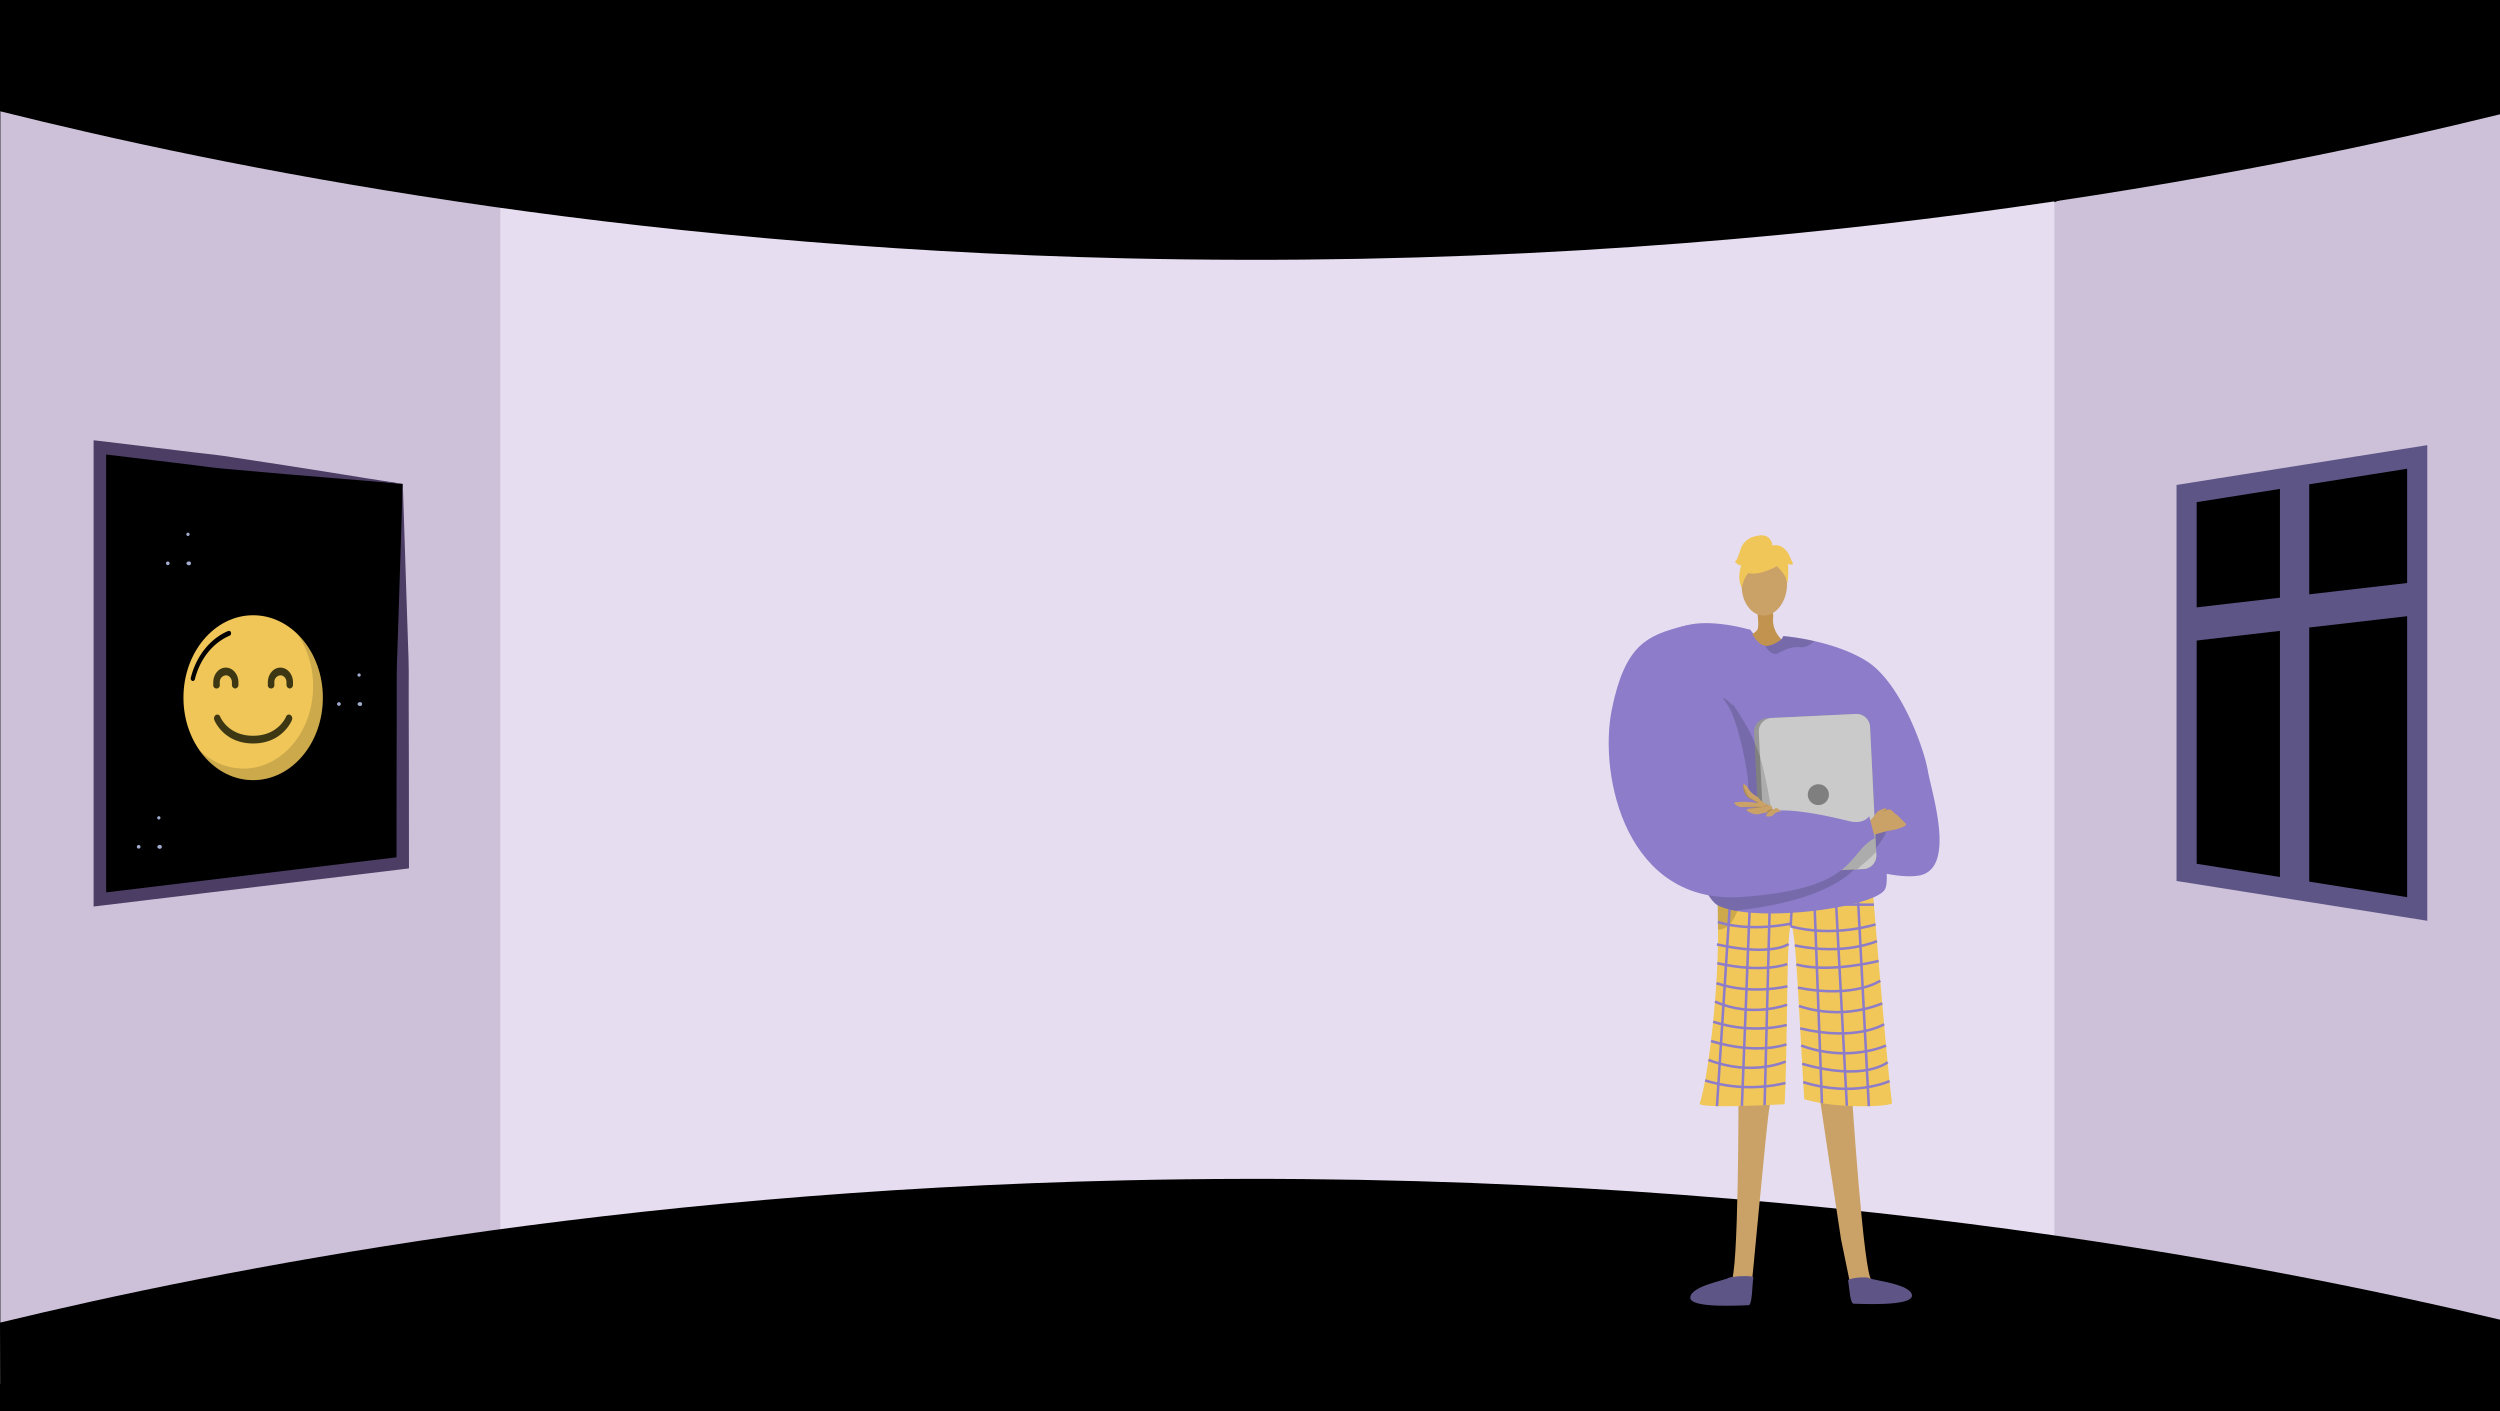 <svg xmlns="http://www.w3.org/2000/svg" width="1366" height="771" viewBox="0 0 1366 771"><defs><style>.a,.t{fill:#000;}.b{fill:#ccc1d8;}.c{fill:#e6def0;}.d{fill:#4b3d64;}.e{fill:#a3add0;}.f{fill:#caa267;}.g{fill:#5e5586;}.h{fill:#f1c759;}.i{opacity:0.3;}.j{opacity:0.5;}.k{fill:none;stroke:#8c7cc9;stroke-width:1.391px;}.k,.t{stroke-miterlimit:10;}.l{fill:#5e5587;}.m{fill:#8c7cc9;}.n{fill:#c2934e;}.o{fill:#979797;}.p{fill:#cacaca;}.q{fill:#7f7f7f;}.r{fill:#f0c659;}.s{opacity:0.15;}.t{stroke:#5e5587;stroke-width:11px;}.u,.v{fill:#3d3813;}.u{opacity:0.2;}</style></defs><rect class="a" width="1366" height="771"/><path class="b" d="M1366,9.537V768l-242.228-67.586-32.991-6.263,1.636-558.092,30.118-25.56Z"/><path class="b" d="M316.3,125.471,300.245,681.842.2,756.24V6.188L299.045,99.758Z"/><path class="c" d="M697.978,89.071H273.37V706.455h849.165V89.071Z"/><path class="a" d="M0,60.78c121.657,30.38,335.7,73.888,615,80.372,352.972,8.194,622.429-47.1,751-78.7V0H0Z"/><path class="a" d="M0,722.684c121.657-29.39,335.7-71.481,615-77.753C967.968,637,1237.425,690.5,1366,721.064v47.19L.2,771Z"/><path class="a" d="M153.07,256.35l-21.02-2.53-77.5-9.37v247l77.5-9.37,21.02-2.53,66.98-8.1v-207Z"/><path class="d" d="M178.08,260.9l-20.47-1.7L137,257.38l-10.38-.92c-3.46-.28-6.92-.57-10.37-1-6.89-.92-13.78-1.75-20.68-2.58l-41.38-5L58,244.47v247l-3.85-3.41,165.5-20-3,3.41.05-51.15.07-25.56c0-8.54.05-17.05,0-25.54,0-4.26.18-8.58.33-12.9l.43-13,.84-26.08,1.69-52.79C205.84,263.15,191.81,262,178.08,260.9Zm43.66,54.28.84,25.67.43,12.89c.15,4.33.33,8.63.33,13-.07,8.76,0,17.48,0,26.21l.07,26.19.05,52.35v3l-3,.37L55,494.86l-3.85.47V240.57L55,241l41.37,5c6.9.85,13.79,1.68,20.7,2.43,3.45.4,6.89.94,10.32,1.47l10.3,1.58,20.72,3.17,20.91,3.3c13.85,2.2,27.4,4.46,40.77,6.46Z"/><path class="e" d="M91.69,308.78a1,1,0,1,0-1-1A1,1,0,0,0,91.69,308.78Z"/><path class="e" d="M103.4,306.75a1.521,1.521,0,0,0-1.4.64.79.79,0,0,0,0,.83,1.521,1.521,0,0,0,1.4.64,1.06,1.06,0,0,0,0-2.11Z"/><path class="e" d="M102.71,292.86a.9.9,0,1,0-.9-.9A.9.9,0,0,0,102.71,292.86Z"/><path class="e" d="M185.19,385.67a1,1,0,1,0-1-1A1,1,0,0,0,185.19,385.67Z"/><path class="e" d="M125.37,373.17a1,1,0,1,0-1-1A1,1,0,0,0,125.37,373.17Z"/><path class="e" d="M196.9,383.64a1.521,1.521,0,0,0-1.4.64.79.79,0,0,0,0,.83,1.521,1.521,0,0,0,1.4.64,1.06,1.06,0,0,0,0-2.11Z"/><path class="e" d="M139.83,381.53a1.521,1.521,0,0,0-1.4.64.79.79,0,0,0,0,.83,1.521,1.521,0,0,0,1.4.64,1.06,1.06,0,0,0,0-2.11Z"/><path class="e" d="M196.21,369.76a.9.9,0,1,0-.9-.9A.9.9,0,0,0,196.21,369.76Z"/><path class="e" d="M133.73,366.27a.9.9,0,1,0-.9-.9A.9.9,0,0,0,133.73,366.27Z"/><path class="e" d="M75.77,463.69a1,1,0,1,0-1-1A1,1,0,0,0,75.77,463.69Z"/><path class="e" d="M87.48,461.66a1.521,1.521,0,0,0-1.4.64.79.79,0,0,0,0,.83,1.521,1.521,0,0,0,1.4.64,1.06,1.06,0,0,0,0-2.11Z"/><path class="e" d="M86.79,447.78a.9.9,0,1,0-.9-.9A.9.9,0,0,0,86.79,447.78Z"/><path class="f" d="M949.9,595.7s.226,103.35-4.221,104.713c-7.982,2.494-39.046,10.191-5.689,10.979,16.924,2.6,16.036-1.266,16.607-4.42.467-2.577,8.768-94.275,10.152-101.337.31-1.582.5-2.538.5-2.538Z"/><path class="f" d="M1011.7,595.4s6.592,102.754,11.054,104.069c8.009,2.41,39.155,9.776,5.808,10.918-16.9,2.782-16.048-1.095-16.654-4.243-.495-2.573-4.531-22.065-5.992-29.112-.327-1.578-12.223-81.24-12.223-81.24Z"/><path class="g" d="M1009.779,699.75c-.357-1.456,10.311-2.428,11.645-1.354s23.026,3.185,23.271,9.448-29.7,4.439-31.817,4.511S1010.479,702.612,1009.779,699.75Z"/><path class="h" d="M1022.86,481.373a6.651,6.651,0,0,1-3.821,1.542c-8.807-.21-46.842-1.214-67.407-3.276-7.256-.728-12.336-1.586-13.19-2.593a.65.65,0,0,0,0,.083c0,1.123.085,13.987.252,30.851.328,33.291-5.268,80.709-9.975,94.97-1.017,3.079,46.415.4,46.415.4,1.656-34.269,1.037-94.584,3.286-97.188C981.158,503,983,556.1,985.848,600.6c18.486,5.623,48.228,3.983,47.97,2.077C1030.752,580.044,1022.86,481.373,1022.86,481.373Z"/><g class="i"><path d="M987.681,481.889l.426-.016S987.956,481.877,987.681,481.889Z"/><path class="j" d="M987.681,481.889c-11.365.4-36.049-2.25-36.049-2.25-7.256-.728-12.336-1.586-13.19-2.593a.65.65,0,0,0,0,.083c0,1.123.085,13.987.252,30.851a8.6,8.6,0,0,0,1.2-.084,9.291,9.291,0,0,0,6.181-3.942,20.249,20.249,0,0,0,2.544-4.7C957.766,483.767,984.038,482.054,987.681,481.889Z"/></g><line class="k" x2="6.488" y2="124.221" transform="translate(1014.638 480.205)"/><line class="k" x2="6.493" y2="122.063" transform="translate(1002.627 482.163)"/><line class="k" x2="4.526" y2="121.127" transform="translate(990.994 481.66)"/><line class="k" x1="1.367" y2="24.99" transform="translate(978.422 481.174)"/><line class="k" x1="3.183" y2="123.244" transform="translate(964.17 480.636)"/><line class="k" x1="4.885" y2="124.205" transform="translate(951.769 480.095)"/><line class="k" x1="7.978" y2="124.786" transform="translate(938.159 479.64)"/><path class="k" d="M1023.909,494.312s-67.667.22-85.369-3.7"/><path class="k" d="M978.422,506.165c23.392,6.3,46.374-1.065,46.374-1.065"/><path class="k" d="M978.747,504.6s-21.585,4.988-40.092-.815"/><path class="k" d="M1025.554,514.216s-17.418,8.057-44.875,2.376"/><path class="k" d="M1026.468,525.073s-26.851,6.833-44.94,1.935"/><path class="k" d="M1027.388,535.859s-13.958,9.852-45.037,3.816"/><path class="k" d="M1028.466,548.267a66.531,66.531,0,0,1-45.533,1.408"/><path class="k" d="M1029.476,559.635s-15.027,9.574-45.862,2.3"/><path class="k" d="M1030.542,571.29s-20.576,9.5-46.413-.013"/><path class="k" d="M1031.405,580.387s-12.368,10.746-46.715.895"/><path class="k" d="M1032.441,590.715s-19.633,9.142-47.169.561"/><path class="k" d="M977.276,515.848s-9.231,6.87-39.166.177"/><path class="k" d="M976.556,526.758s-12.756,5.209-38.188-.442"/><path class="k" d="M976.626,538.906s-19.556,4.9-38.744-1.678"/><path class="k" d="M976.457,548.97s-19.129,7.416-39.4-1.706"/><path class="k" d="M976.282,560.019s-18.139,5.411-40.23-1.742"/><path class="k" d="M976.1,570.631s-15.353,6.013-41.222-1.785"/><path class="k" d="M975.681,580.009s-18.282,8.315-42.175-.859"/><path class="k" d="M975.589,591.75a83.807,83.807,0,0,1-43.91-1.4"/><path class="l" d="M958.05,698.079c.34-1.46-12.6-.777-13.927.311s-20.384,4.339-20.561,10.6,29.747,4.124,31.865,4.174S957.381,700.948,958.05,698.079Z"/><path class="m" d="M1029.7,486.326c-6.325,8.664-55.916,16.1-81.714,11.261a40.555,40.555,0,0,1-8.5-2.441c-2.447-1.063-4.817-3.829-7.077-7.9-17.2-31.021-27.853-137.807-15.444-143.888,14.035-6.881,39.4.787,39.4.787l9.427,12.05,45.488,26.8s10.549,38.655,16.2,68.867c.417,2.227.806,4.41,1.164,6.523C1030.974,472.227,1031.9,483.3,1029.7,486.326Z"/><path class="n" d="M959.711,330.212c-.006.962,1.672,11,.674,13.5s-6.759,4.34-6.365,4.759,8.186,8.354,15.423,6.325,3.138-6.325,3.138-6.325a14.659,14.659,0,0,1-3.725-11.44C969.591,329.937,959.711,330.212,959.711,330.212Z"/><path class="m" d="M1048.008,478.491c-21.405,3.12-67.132-18.236-67.132-18.236l4.363-12.034s27.013,1.235,31.393,1.955c0,0-13.2-10.8-17.423-25.2-3.108-10.591-40.629-55.9-51.9-75.651-4.05-7.1,9.052-5.186,9.052-5.186s2.959,7.746,8.041,8.669a5.706,5.706,0,0,0,2.849-.219c6.812-2.238,7.083-5.066,7.083-5.066a131.943,131.943,0,0,1,17.031,2.769c8.835,2.005,19.595,5.358,28.425,10.858,18.483,11.519,31.4,47.338,33.563,59.9S1069.411,475.371,1048.008,478.491Z"/><path class="o" d="M958.412,400.154l3.435,70.005a7.459,7.459,0,0,0,7.843,7.025l48.43-2.318a2.371,2.371,0,0,0,.343-.032,7.4,7.4,0,0,0,6.77-7.706l-3.435-70a7.447,7.447,0,0,0-7.844-7.017l-46.185,2.2-2.245.107A7.421,7.421,0,0,0,958.412,400.154Z"/><path class="p" d="M961,400.016l3.435,70a7.447,7.447,0,0,0,7.844,7.017l46.185-2.2a7.4,7.4,0,0,0,6.77-7.706l-3.435-70a7.447,7.447,0,0,0-7.844-7.017l-46.185,2.2A7.4,7.4,0,0,0,961,400.016Z"/><ellipse class="q" cx="5.783" cy="5.705" rx="5.783" ry="5.705" transform="translate(987.756 428.496)"/><ellipse class="f" cx="16.661" cy="12.378" rx="16.661" ry="12.378" transform="translate(950.935 335.779) rotate(-87.484)"/><path class="r" d="M969.086,310.315s-21.909,10.824-14.754-7.715C959.282,289.773,984.045,302.537,969.086,310.315Z"/><path class="r" d="M966.173,305.694s11.681,7.508,10.226,14.495c0,0,3.535-20.893-8.353-21.914S951.5,298.2,951.61,320.45C951.61,320.45,955.822,302.927,966.173,305.694Z"/><path class="r" d="M968.559,298.434s-.323-6.569-6.938-5.914-9.591,4.244-10.688,7.912-2.155,6.41-3.094,6.371c0,0,2.7,2.9,3.678,2.009,0,0-2.721,6.564.144,12.163,0,0,1.577-8.378,6.314-9.111S968.559,298.434,968.559,298.434Z"/><path class="r" d="M967.96,298.352s4.815-2.586,9.236,4.1l2.581,5.677s-.978.888-2.818-.117c0,0,.578,6.565-.476,10.214l-2.3-11.257Z"/><path class="s" d="M1028.641,458.381a59.936,59.936,0,0,1-3.588,5.03c-.012.016.1,1.832.088,1.847-2.48,3.132-5.258,5.1-10.45,9.756-.048.042-1.439.059-1.487.1q-.816.73-1.682,1.487c-16.1,14.094-45.56,19.082-63.538,20.984a40.555,40.555,0,0,1-8.5-2.441c-2.447-1.063-4.817-3.829-7.077-7.9l95.073-35.386,3.224-1.2S1032.406,452.447,1028.641,458.381Z"/><path class="s" d="M929.364,361.851s16.721,19.2,27.051,38.652c.777,1.461,5.12,12.32,5.128,12.349,6.7,23.026,10.01,57.412,10.01,57.412l-15.981-38.081Z"/><path class="f" d="M1033.077,453.757c-3.922.538-14.078,3.95-14.078,3.95l-2.021-6.184s4.825-2.958,6.158-4.558,2.051-2.964,3.154-3.8a15.216,15.216,0,0,1,4-1.552l.328.419.324.416.107-.009a10.778,10.778,0,0,0,1.558-.2,5.566,5.566,0,0,1,1.716,1.156,2.794,2.794,0,0,1,.483.544,4.543,4.543,0,0,0,1.451,1.187c.162.1.295.176.366.228a7.23,7.23,0,0,1,.546.5c.655.647,1.674,1.719,1.995,2.1a21.522,21.522,0,0,1,2.083,2.026,2.213,2.213,0,0,1,.23.41C1041.877,451.344,1037,453.22,1033.077,453.757Z"/><path class="m" d="M946.825,385.458c0-1.029-8.75-48.351-27.482-43.286s-31.378,9.384-38.675,45.616S888.561,494.76,952.086,490.1s56.469-23.751,72.3-32.2l-3.054-11.945s-2.747,4.647-10.779,2.752-31.139-7.8-45-5.325c0,0-11.3-8.516-10.392-13.221s-5.525-37.578-11.552-45.5S946.825,385.458,946.825,385.458Z"/><path class="s" d="M1031.046,442.436a.484.484,0,0,1-.113.1c-.341.2-2.443.916-2.671.983s.769-.557,1.042-.579a6.125,6.125,0,0,0,1.311-.916l.324.416Z"/><path class="f" d="M973.155,443.411a8.326,8.326,0,0,0-2.756.577c-1.142.757-1.782,1.918-3.149,2.084-.384.046-2.478.311-2.246-.492a3.231,3.231,0,0,1,1.262-1.678.763.763,0,0,0-.084.007c-.133.006-.433.027-.872.079a27.4,27.4,0,0,0-3.989.814c-3,.83-6.784-1.714-6.994-1.983s.25-.655,1.682-1.012c.018-.006.034-.009.052-.016,1.472-.363,4.518-.674,4.518-.674s-5.569-.1-8.72-.1a5.215,5.215,0,0,1-.7-.046h-.012a5.507,5.507,0,0,1-3.43-1.922.427.427,0,0,1,.318-.7c.966-.034,2.6-.109,3.82-.264a44.574,44.574,0,0,1,7.2.528c.38.048.609.082.609.082s1.339-.064-3.126-2.035-4.163-8.044-4.163-8.044a.752.752,0,0,1,.4-.083c.5.016,1.438.4,2.657,2.523,1.839,3.216,5.312,4.2,5.742,5.241s3.723,2.971,3.723,2.971,1.79.766,2.736,1.044c.675.2.817,1.138.842,1.656.006.153,0,.272,0,.321v.027a9.591,9.591,0,0,0,1.843-.726C971.176,441.117,973.155,443.411,973.155,443.411Z"/><path class="s" d="M959.058,438.607c.38.048.609.082.609.082s1.339-.064-3.126-2.035-4.163-8.044-4.163-8.044a.752.752,0,0,1,.4-.083,2.808,2.808,0,0,0-.065,1.193c.17.723,1.9,5.192,3.538,6.214s4.1,2.425,4.4,2.639S959.8,438.851,959.058,438.607Z"/><path class="s" d="M966.782,440.184a2.809,2.809,0,0,0-1.518.219,19.663,19.663,0,0,1-3.494.809c-.477.119-3.767.418-5.761.6.018-.006.034-.009.052-.016,1.472-.363,4.518-.674,4.518-.674s-5.569-.1-8.72-.1a5.215,5.215,0,0,1-.7-.046c2.984-.067,7.6-.192,8.362-.223,1.122-.043,3.237.339,3.97,0a6.776,6.776,0,0,1,2.761-.723A1.668,1.668,0,0,0,966.782,440.184Z"/><path class="s" d="M968.474,442.283l-2.292,1.626c-.133.006-.433.027-.872.079a2.253,2.253,0,0,1,.73-1.114,8.085,8.085,0,0,1,2.434-.912C968.48,442.115,968.477,442.234,968.474,442.283Z"/><path class="s" d="M991.369,350.3c-2.024,1.838-4.642,3.592-7.088,3.364-4.958-.467-8.495.932-12.728,3.259-2.765,1.521-5.634-1.613-7.147-4.107a5.706,5.706,0,0,0,2.849-.219c6.812-2.238,7.083-5.066,7.083-5.066A131.943,131.943,0,0,1,991.369,350.3Z"/><path class="t" d="M1194.761,269.67v207l51,8.1,16,2.53,59,9.37v-247l-59,9.37-16,2.53Z"/><path class="l" d="M1245.761,261.57v223.2l16,2.53V259.04Z"/><path class="l" d="M1194.761,332.49v18.12l51-5.9,16-1.85,59-6.82V317.92l-59,6.82-16,1.85Z"/><ellipse class="r" cx="38.077" cy="45.046" rx="38.077" ry="45.046" transform="translate(100.236 336.168)"/><path class="u" d="M176.389,381.219c0,24.872-17.041,45.041-38.072,45.041-11.871,0-22.478-6.422-29.461-16.5a34.566,34.566,0,0,0,24.13,10.2c21.032,0,38.073-20.17,38.073-45.042a50.16,50.16,0,0,0-8.612-28.547C170.96,354.627,176.389,367.175,176.389,381.219Z"/><path class="a" d="M105.373,372.094a.994.994,0,0,1-.327-.055,1.426,1.426,0,0,1-.787-1.7c2.939-11.871,10.582-21.433,20.443-25.579a1.127,1.127,0,0,1,1.483.834,1.452,1.452,0,0,1-.7,1.755c-9.162,3.85-16.262,12.735-18.993,23.763A1.205,1.205,0,0,1,105.373,372.094Z"/><path class="v" d="M128.5,376.2a1.966,1.966,0,0,1-1.781-2.108v-1.231c0-2.13-1.465-3.863-3.265-3.863a3.614,3.614,0,0,0-3.367,3.863v1.231a1.807,1.807,0,1,1-3.563,0v-1.231c0-4.455,3.063-8.079,6.828-8.079,3.867,0,6.93,3.624,6.93,8.079v1.231A1.967,1.967,0,0,1,128.5,376.2Z"/><path class="v" d="M158.32,376.2a1.967,1.967,0,0,1-1.782-2.108v-1.231c0-2.13-1.464-3.863-3.264-3.863a3.614,3.614,0,0,0-3.367,3.863v1.231a1.807,1.807,0,1,1-3.563,0v-1.231c0-4.455,3.062-8.079,6.828-8.079,3.867,0,6.93,3.624,6.93,8.079v1.231A1.967,1.967,0,0,1,158.32,376.2Z"/><path class="v" d="M138.312,406.233c-15.941,0-20.994-12.289-21.2-12.811a2.288,2.288,0,0,1,.856-2.8,1.675,1.675,0,0,1,2.367,1.006c.187.457,4.421,10.394,17.978,10.394,13.7,0,17.935-10.282,17.976-10.386a1.677,1.677,0,0,1,2.369-1.014,2.287,2.287,0,0,1,.857,2.8C159.307,393.944,154.254,406.233,138.312,406.233Z"/></svg>